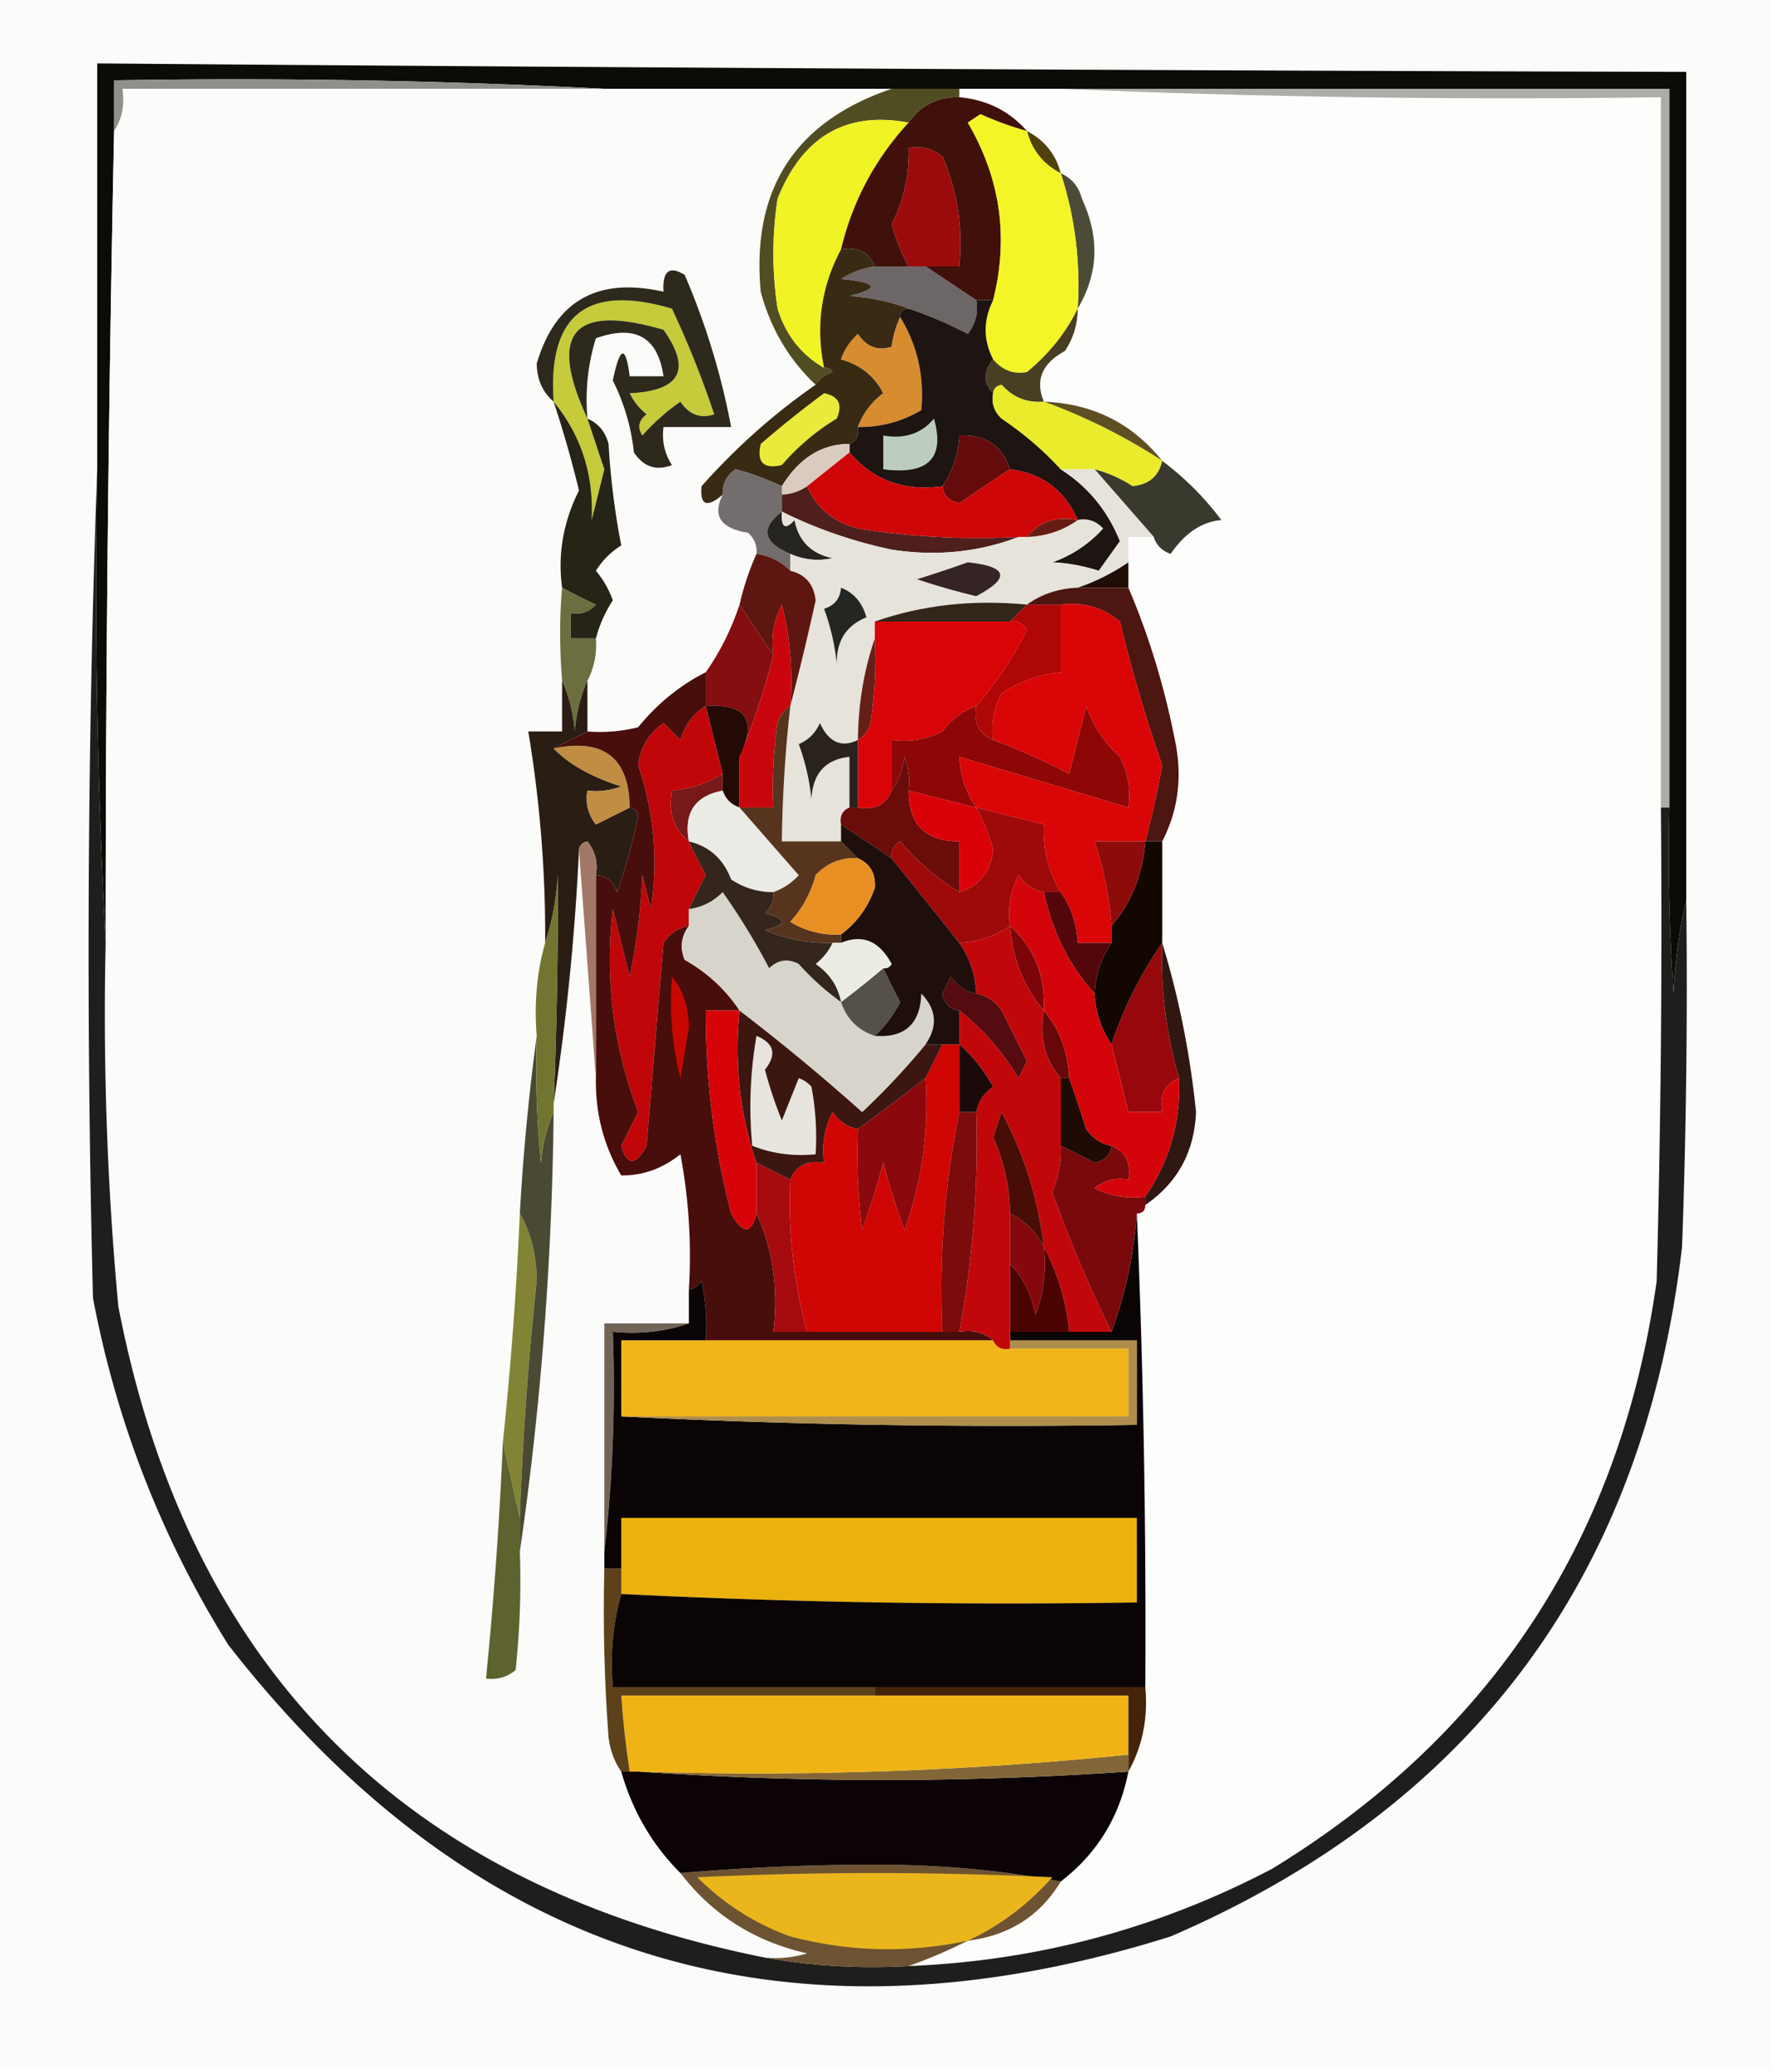<svg xmlns="http://www.w3.org/2000/svg" width="210" height="245" style="shape-rendering:geometricPrecision;text-rendering:geometricPrecision;image-rendering:optimizeQuality;fill-rule:evenodd;clip-rule:evenodd"><path style="opacity:1" fill="#fbfbfa" d="M-.5-.5h210v245H-.5V-.5z"/><path style="opacity:1" fill="#0c0b08" d="M199.5 106.5c-.823 3.477-1.323 7.144-1.5 11a242.43 242.43 0 0 1-.5-22v-85h-126a841.597 841.597 0 0 0-58-1v6c-.667 31.996-1 63.996-1 96a784.618 784.618 0 0 1-1-56v-48c62.665.506 125.332.84 188 1v98z"/><path style="opacity:1" fill="#918f8c" d="M71.5 10.5h-57c.284 1.915-.049 3.581-1 5v-6c19.507-.33 38.84.003 58 1z"/><path style="opacity:1" fill="#fbfbfa" d="M71.5 10.5h34c-11.443 3.875-16.61 11.875-15.5 24 1.172 4.358 3.339 8.025 6.5 11-4.9 3.392-9.4 7.392-13.5 12-.207 2.261.626 2.595 2.5 1-1.241 2.505-.241 4.005 3 4.5.752.67 1.086 1.504 1 2.5a31.705 31.705 0 0 0-2 6c-.984 2.944-2.317 5.61-4 8-3.05 1.537-5.718 3.703-8 6.5a18.436 18.436 0 0 1-6 .5v-6c.8-1.542 1.134-3.209 1-5a15.416 15.416 0 0 1 2-4.5 11.074 11.074 0 0 0-2-3.5 9.427 9.427 0 0 1 3-3 89.314 89.314 0 0 1-1.5-12c-.377-1.442-1.21-2.442-2.5-3-.284-3.277.05-6.443 1-9.5 4.66-1.651 7.326-.151 8 4.5h-4c-.48-3.744-1.146-3.577-2 .5 1.33 2.629 2.164 5.462 2.5 8.5 1.133 1.711 2.633 2.211 4.5 1.5-.88-1.356-1.213-2.856-1-4.5h8a85.222 85.222 0 0 0-5.5-18c-1.813-1.11-2.646-.442-2.5 2-7.808-1.77-12.808 1.063-15 8.5.025 1.876.691 3.376 2 4.5a134.903 134.903 0 0 1 3 10.5c-1.863 3.716-2.53 7.55-2 11.5-.306 3.445-.306 7.111 0 11v6h-4a146.652 146.652 0 0 1 2 25c-.982 3.462-1.315 7.129-1 11a270.362 270.362 0 0 0-2 21 441.506 441.506 0 0 1-2 27 494.972 494.972 0 0 1-2 28c1.322.17 2.489-.163 3.5-1 .5-4.655.666-9.321.5-14 2.487-17.093 3.82-34.427 4-52v-1a285.628 285.628 0 0 0 3-30l2 27c-.067 4.186.933 8.019 3 11.5 2.525.041 4.858-.793 7-2.5a64.873 64.873 0 0 1 1 16v4h-10v29c-.166 6.675 0 13.342.5 20 .21 1.558.71 2.891 1.5 4 1.328 4.665 3.661 8.665 7 12 3.797 4.945 8.797 8.112 15 9.5-1.634.494-3.3.66-5 .5-42.709-8.542-68.209-34.209-76.5-77a375.078 375.078 0 0 1-1.5-43c0-32.004.333-64.004 1-96 .951-1.419 1.284-3.085 1-5h57z"/><path style="opacity:1" fill="#fdfdfc" d="M113.5 11.5v-1h12c23.494.998 47.161 1.33 71 1v84c.167 18.67 0 37.336-.5 56-4.269 30.387-19.435 53.554-45.5 69.5-13.469 7.061-27.802 10.894-43 11.5a60.379 60.379 0 0 0 7-3c4.884-.598 8.55-2.932 11-7 4.287-3.297 6.954-7.631 8-13 1.675-3.007 2.341-6.34 2-10 .111-18.677-.222-37.344-1-56 .667 0 1-.333 1-1 3.811-2.618 5.811-6.284 6-11-.706-6.927-2.039-13.594-4-20v-12c1.912-3.694 2.412-7.694 1.5-12-1.239-6.315-3.072-12.315-5.5-18v-6h3c.311.978.978 1.644 2 2 1.705-2.477 3.705-3.81 6-4a34.81 34.81 0 0 0-7-7c-3.537-4.435-8.203-6.769-14-7-1.061-2.533-.228-4.533 2.5-6 1.009-1.525 1.509-3.192 1.5-5 2.458-4.116 2.624-8.45.5-13-.377-1.442-1.21-2.442-2.5-3-.58-2.249-1.913-3.915-4-5-2.079-2.373-4.746-3.706-8-4z"/><path style="opacity:1" fill="#514d22" d="M105.5 10.5h8v1c-2.577-.045-4.577.955-6 3-7.379-1.38-12.546 1.62-15.5 9a42.498 42.498 0 0 0 0 13c.963 3.117 2.796 5.45 5.5 7 .438-.065.772.101 1 .5-.916.278-1.582.778-2 1.5-3.161-2.975-5.328-6.642-6.5-11-1.11-12.125 4.057-20.125 15.5-24z"/><path style="opacity:1" fill="#50410b" d="M121.5 15.5c2.087 1.085 3.42 2.751 4 5-2.087-1.085-3.42-2.751-4-5z"/><path style="opacity:1" fill="#f0f324" d="M107.5 14.5c-3.972 4.305-6.639 9.305-8 15-2.347 4.407-3.014 9.074-2 14-2.704-1.55-4.537-3.883-5.5-7a42.498 42.498 0 0 1 0-13c2.954-7.38 8.121-10.38 15.5-9z"/><path style="opacity:1" fill="#40110b" d="M113.5 11.5c3.254.294 5.921 1.627 8 4a36.903 36.903 0 0 1-5.5-2l-1.5 1c3.866 6.593 4.866 13.593 3 21h-2l-6-4h4c.448-4.54-.219-8.874-2-13-1.189-.929-2.522-1.262-4-1 .089 3.225-.577 6.225-2 9a22.179 22.179 0 0 0 2 5h-4c-.683-1.677-2.017-2.343-4-2 1.361-5.695 4.028-10.695 8-15 1.423-2.045 3.423-3.045 6-3z"/><path style="opacity:1" fill="#9c0b0c" d="M109.5 31.5h-2a22.179 22.179 0 0 1-2-5c1.423-2.775 2.089-5.775 2-9 1.478-.262 2.811.071 4 1 1.781 4.126 2.448 8.46 2 13h-4z"/><path style="opacity:1" fill="#6c6666" d="M103.5 31.5h6l6 4c.262 1.478-.071 2.811-1 4a46.898 46.898 0 0 0-7-3c-2.131-.814-4.464-1.314-7-1.5 3.685-.914 3.352-1.581-1-2a10.122 10.122 0 0 1 4-1.5z"/><path style="opacity:1" fill="#4c4b37" d="M125.5 20.5c1.29.558 2.123 1.558 2.5 3 2.124 4.55 1.958 8.884-.5 13 .35-5.504-.317-10.837-2-16z"/><path style="opacity:1" fill="#392a14" d="M99.5 29.5c1.983-.343 3.317.323 4 2a10.122 10.122 0 0 0-4 1.5c4.352.419 4.685 1.086 1 2 2.536.186 4.869.686 7 1.5-.667 0-1 .333-1 1a12 12 0 0 0-1 3.5c-1.635.54-2.968.04-4-1.5a7.288 7.288 0 0 0-2 3c2.295.636 3.961 1.969 5 4-1.41 1.07-2.41 2.403-3 4 .172.992-.162 1.658-1 2-3.285.004-5.951 1.67-8 5-2.065-.945-3.899-1.612-5.5-2-1.039.744-1.539 1.744-1.5 3-1.874 1.595-2.707 1.261-2.5-1 4.1-4.608 8.6-8.608 13.5-12 .418-.722 1.084-1.222 2-1.5-.228-.399-.562-.565-1-.5-1.014-4.926-.347-9.593 2-14z"/><path style="opacity:1" fill="#f3f526" d="M121.5 15.5c.58 2.249 1.913 3.915 4 5 1.683 5.163 2.35 10.496 2 16-1.379 2.844-3.379 5.344-6 7.5-1.566.3-2.899-.2-4-1.5-1.186-2.292-1.186-4.626 0-7 1.866-7.407.866-14.407-3-21l1.5-1c1.8.82 3.634 1.486 5.5 2z"/><path style="opacity:1" fill="#c5cb3a" d="M69.5 49.5c.656 1.984 1.322 3.984 2 6l-1.5 6c.267-5.343-1.233-10.01-4.5-14-.705-10.284 3.961-13.95 14-11a115.62 115.62 0 0 1 5 12.5c-1.635.54-2.968.04-4-1.5a25.522 25.522 0 0 0-4.5 4c-.617-.95-.45-1.782.5-2.5a7.253 7.253 0 0 1-2-2.5c6.007-.278 7.34-2.778 4-7.5-10.706-3.127-13.706.373-9 10.5z"/><path style="opacity:1" fill="#483e22" d="M127.5 36.5c.009 1.808-.491 3.475-1.5 5-2.728 1.467-3.561 3.467-2.5 6-1.992.172-3.658-.495-5-2-.607.124-.94.457-1 1-1.186-1.205-1.186-2.539 0-4 1.101 1.3 2.434 1.8 4 1.5 2.621-2.156 4.621-4.656 6-7.5z"/><path style="opacity:1" fill="#d78c30" d="M106.5 37.5c2.031 3.313 2.865 6.98 2.5 11-2.301 1.367-4.801 2.034-7.5 2 .59-1.597 1.59-2.93 3-4-1.039-2.031-2.705-3.364-5-4a7.288 7.288 0 0 1 2-3c1.032 1.54 2.365 2.04 4 1.5a12 12 0 0 1 1-3.5z"/><path style="opacity:1" fill="#2d291d" d="M69.5 49.5c-4.706-10.127-1.706-13.627 9-10.5 3.34 4.722 2.007 7.222-4 7.5a7.253 7.253 0 0 0 2 2.5c-.95.718-1.117 1.55-.5 2.5a25.522 25.522 0 0 1 4.5-4c1.032 1.54 2.365 2.04 4 1.5a115.62 115.62 0 0 0-5-12.5c-10.039-2.95-14.705.716-14 11-1.309-1.124-1.975-2.624-2-4.5 2.192-7.437 7.192-10.27 15-8.5-.146-2.442.687-3.11 2.5-2a85.222 85.222 0 0 1 5.5 18h-8c-.213 1.644.12 3.144 1 4.5-1.867.711-3.367.211-4.5-1.5-.336-3.038-1.17-5.871-2.5-8.5.854-4.077 1.52-4.244 2-.5h4c-.674-4.651-3.34-6.151-8-4.5-.95 3.057-1.284 6.223-1 9.5z"/><path style="opacity:1" fill="#1e1412" d="M115.5 35.5h2c-1.186 2.374-1.186 4.708 0 7-1.186 1.461-1.186 2.795 0 4-.219 1.175.114 2.175 1 3 2.663 1.8 4.996 3.8 7 6 3.207 2.047 5.541 4.88 7 8.5-.84 1.171-1.673 2.338-2.5 3.5-1.889-.597-3.722-.93-5.5-1a14.585 14.585 0 0 0 6-4c-.825-.886-1.825-1.219-3-1-1.525-3.525-4.191-5.525-8-6-.946-2.813-2.946-4.146-6-4-.114 2.218-.78 4.218-2 6-4.518.633-8.184-.7-11-4v-1c.838-.342 1.172-1.008 1-2 2.699.034 5.199-.633 7.5-2 .365-4.02-.469-7.687-2.5-11 0-.667.333-1 1-1a46.898 46.898 0 0 1 7 3c.929-1.189 1.262-2.522 1-4z"/><path style="opacity:1" fill="#e9ea3b" d="M97.5 46.5c1.725.343 2.225 1.343 1.5 3a26.92 26.92 0 0 0-6.5 5.5c-2.167.5-3-.333-2.5-2.5 2.478-2.14 4.978-4.14 7.5-6z"/><path style="opacity:1" fill="#5e5022" d="M123.5 47.5c5.797.231 10.463 2.565 14 7a68.709 68.709 0 0 0-14-7z"/><path style="opacity:1" fill="#bccdbe" d="M110.5 49.5c1.322 4.687-.678 6.687-6 6v-4c2.51.447 4.51-.22 6-2z"/><path style="opacity:1" fill="#e9eb2b" d="M123.5 47.5a68.709 68.709 0 0 1 14 7c-.384 1.793-1.55 2.793-3.5 3a15.407 15.407 0 0 0-4.5-2h-4c-2.004-2.2-4.337-4.2-7-6-.886-.825-1.219-1.825-1-3 .06-.543.393-.876 1-1 1.342 1.505 3.008 2.172 5 2z"/><path style="opacity:1" fill="#d9cbbf" d="M100.5 52.5v1l-5 4a5.728 5.728 0 0 1-3 1v-1c2.049-3.33 4.715-4.996 8-5z"/><path style="opacity:1" fill="#660b0b" d="M119.5 55.5a376.663 376.663 0 0 0-6 4c-1.213-.247-1.88-.914-2-2 1.22-1.782 1.886-3.782 2-6 3.054-.146 5.054 1.187 6 4z"/><path style="opacity:1" fill="#3a392d" d="M137.5 54.5a34.81 34.81 0 0 1 7 7c-2.295.19-4.295 1.523-6 4-1.022-.356-1.689-1.022-2-2l-7-8a15.407 15.407 0 0 1 4.5 2c1.95-.207 3.116-1.207 3.5-3z"/><path style="opacity:1" fill="#736e6d" d="M92.5 57.5v3c-2.56 1.981-2.227 3.648 1 5v2c-1.105-1.1-2.438-1.767-4-2 .086-.996-.248-1.83-1-2.5-3.241-.495-4.241-1.995-3-4.5-.039-1.256.461-2.256 1.5-3 1.601.388 3.435 1.055 5.5 2z"/><path style="opacity:1" fill="#4e1f1d" d="M95.5 57.5c1.115 2.58 3.115 4.246 6 5a91.123 91.123 0 0 0 19 1c-4.741 1.808-9.741 2.308-15 1.5-4.583-.967-8.916-2.467-13-4.5v-2a5.728 5.728 0 0 0 3-1z"/><path style="opacity:1" fill="#cf0607" d="M100.5 53.5c2.816 3.3 6.482 4.633 11 4 .12 1.086.787 1.753 2 2a376.663 376.663 0 0 1 6-4c3.809.475 6.475 2.475 8 6-2.582-.475-4.582.192-6 2h-1a91.123 91.123 0 0 1-19-1c-2.885-.754-4.885-2.42-6-5l5-4z"/><path style="opacity:1" fill="#25241f" d="M92.5 60.5c-.107 1.879.393 2.212 1.5 1 .495 2.49 1.995 3.99 4.5 4.5-1.697.385-3.363.218-5-.5-3.227-1.352-3.56-3.019-1-5z"/><path style="opacity:1" fill="#e6e3db" d="M125.5 55.5h4l7 8h-3v3a24.544 24.544 0 0 1-6 3c-2.286.095-4.286.762-6 2-6.426-.62-12.426.047-18 2v2c-1.295 3.767-1.961 7.767-2 12-1.938.961-3.438.295-4.5-2-.5 1.167-1.333 2-2.5 2.5a26.692 26.692 0 0 1 1.5 6.5c.154-3.025 1.654-4.691 4.5-5v6c-.838.342-1.172 1.008-1 2v2h-7a161.58 161.58 0 0 1 1-16 351.27 351.27 0 0 0 3-12.5c-.215-1.908-1.215-3.074-3-3.5v-2c1.637.718 3.303.885 5 .5-2.505-.51-4.005-2.01-4.5-4.5-1.107 1.212-1.607.879-1.5-1 4.084 2.033 8.417 3.533 13 4.5 5.259.808 10.259.308 15-1.5h1c2.286-.095 4.286-.762 6-2 1.175-.219 2.175.114 3 1a14.585 14.585 0 0 1-6 4c1.778.07 3.611.403 5.5 1 .827-1.162 1.66-2.329 2.5-3.5-1.459-3.62-3.793-6.453-7-8.5z"/><path style="opacity:1" fill="#661c15" d="M127.5 61.5c-1.714 1.238-3.714 1.905-6 2 1.418-1.808 3.418-2.475 6-2z"/><path style="opacity:1" fill="#262317" d="M65.5 47.5c3.267 3.99 4.767 8.657 4.5 14l1.5-6c-.678-2.016-1.344-4.016-2-6 1.29.558 2.123 1.558 2.5 3a89.314 89.314 0 0 0 1.5 12 9.427 9.427 0 0 0-3 3 11.074 11.074 0 0 1 2 3.5 15.416 15.416 0 0 0-2 4.5h-3v-3c1.175.219 2.175-.114 3-1a70.679 70.679 0 0 1-4-2c-.53-3.95.137-7.784 2-11.5a134.903 134.903 0 0 0-3-10.5z"/><path style="opacity:1" fill="#352425" d="M114.5 66.5c4.748.504 5.081 1.838 1 4a81.732 81.732 0 0 1-7-2 168.724 168.724 0 0 0 6-2z"/><path style="opacity:1" fill="#adaca8" d="M125.5 10.5h72v85h-1v-84c-23.839.33-47.506-.002-71-1z"/><path style="opacity:1" fill="#1f0d06" d="M133.5 66.5v3h-6c2.088-.7 4.088-1.7 6-3z"/><path style="opacity:1" fill="#5e1710" d="M89.5 65.5c1.562.233 2.895.9 4 2 1.785.426 2.785 1.592 3 3.5a351.27 351.27 0 0 1-3 12.5 36.874 36.874 0 0 0-1-12 9.864 9.864 0 0 0-1 6l-4-6a31.705 31.705 0 0 1 2-6z"/><path style="opacity:1" fill="#232621" d="M99.5 69.5c1.526.605 2.526 1.771 3 3.5-2.387.976-3.554 2.81-3.5 5.5a26.692 26.692 0 0 0-1.5-6.5c1.256-.417 1.923-1.25 2-2.5z"/><path style="opacity:1" fill="#322519" d="m121.5 71.5-2 2h-16c5.574-1.953 11.574-2.62 18-2z"/><path style="opacity:1" fill="#4d1611" d="M127.5 69.5h6c2.428 5.685 4.261 11.685 5.5 18 .912 4.306.412 8.306-1.5 12h-2a107.086 107.086 0 0 0 2-9 177.28 177.28 0 0 1-5-17c-2.023-1.673-4.356-2.34-7-2h-4c1.714-1.238 3.714-1.905 6-2z"/><path style="opacity:1" fill="#af0606" d="M121.5 71.5h4v8c-2.514.254-4.848 1.087-7 2.5-.906 1.7-1.239 3.533-1 5.5-1.676-.683-2.343-2.017-2-4 2.34-2.692 4.34-5.692 6-9-.457-.797-1.124-1.13-2-1l2-2z"/><path style="opacity:1" fill="#6d6e3f" d="M66.5 69.5a70.679 70.679 0 0 0 4 2c-.825.886-1.825 1.219-3 1v3h3c.134 1.791-.2 3.458-1 5-.81 1.792-1.31 3.792-1.5 6-.19-2.208-.69-4.208-1.5-6-.306-3.889-.306-7.555 0-11z"/><path style="opacity:1" fill="#840e10" d="m87.5 71.5 4 6c-1.096 4.253-2.43 8.253-4 12 2.114-4.333.781-6.333-4-6v-4c1.683-2.39 3.016-5.056 4-8z"/><path style="opacity:1" fill="#651f18" d="M103.5 75.5a50.464 50.464 0 0 1-.5 10c-.278.916-.778 1.582-1.5 2 .039-4.233.705-8.233 2-12z"/><path style="opacity:1" fill="#d80407" d="M103.5 73.5h16c.876-.13 1.543.203 2 1-1.66 3.308-3.66 6.308-6 9-1.578.566-2.912 1.566-4 3a9.864 9.864 0 0 1-6 1v6c-.683 1.677-2.017 2.343-4 2v-8c.722-.418 1.222-1.084 1.5-2 .498-3.317.665-6.65.5-10v-2z"/><path style="opacity:1" fill="#2a1d14" d="M66.5 80.5c.81 1.792 1.31 3.792 1.5 6 .19-2.208.69-4.208 1.5-6v6l-4 2c1.771 1.858 4.438 3.358 8 4.5a8.434 8.434 0 0 1-4 .5c-.262 1.478.071 2.811 1 4l4-2c.543.06.876.393 1 1a65.74 65.74 0 0 1-2.5 9c-.417-1.256-1.25-1.923-2.5-2 .262-1.478-.071-2.811-1-4-.607.124-.94.457-1 1a285.628 285.628 0 0 1-3 30c.368-9.009.534-18.009.5-27-.183 2.865-.683 5.531-1.5 8a146.652 146.652 0 0 0-2-25h4v-6z"/><path style="opacity:1" fill="#240a05" d="M83.5 83.5c4.781-.333 6.114 1.667 4 6v6c-1-.333-1.667-1-2-2v-2l-2-8z"/><path style="opacity:1" fill="#c9060d" d="M93.5 83.5c-.722.418-1.222 1.084-1.5 2a50.441 50.441 0 0 0-.5 10h-4v-6c1.57-3.747 2.904-7.747 4-12a9.864 9.864 0 0 1 1-6 36.874 36.874 0 0 1 1 12z"/><path style="opacity:1" fill="#8d0707" d="M115.5 83.5c-.343 1.983.324 3.317 2 4a78.35 78.35 0 0 1 9 4l2-8a14.584 14.584 0 0 0 4 6 9.86 9.86 0 0 1 1 6l-20-6c.114 2.218.78 4.218 2 6l-8-2a8.43 8.43 0 0 0-.5-4c-.21 1.558-.71 2.891-1.5 4v-6a9.864 9.864 0 0 0 6-1c1.088-1.434 2.422-2.434 4-3z"/><path style="opacity:1" fill="#c08d43" d="M65.5 88.5c5.934-1.217 8.934 1.116 9 7l-4 2c-.929-1.189-1.262-2.522-1-4a8.434 8.434 0 0 0 4-.5c-3.562-1.142-6.229-2.642-8-4.5z"/><path style="opacity:1" fill="#2a231d" d="M101.5 87.5v8h-1v-6c-2.846.309-4.346 1.975-4.5 5a26.692 26.692 0 0 0-1.5-6.5c1.167-.5 2-1.333 2.5-2.5 1.062 2.295 2.562 2.961 4.5 2z"/><path style="opacity:1" fill="#771918" d="M85.5 91.5v2c-3.276.622-4.609 2.622-4 6-1.808-1.418-2.475-3.418-2-6 2.185-.204 4.185-.87 6-2z"/><path style="opacity:1" fill="#6a0c0a" d="M107.5 93.5c0 4 2 6 6 6v6c-2.588-1.58-4.922-3.58-7-6-.798.457-1.131 1.124-1 2l-6-4c-.172-.992.162-1.658 1-2h1c1.983.343 3.317-.323 4-2 .79-1.109 1.29-2.442 1.5-4a8.43 8.43 0 0 1 .5 4z"/><path style="opacity:1" fill="#c00609" d="m83.5 83.5 2 8c-1.815 1.13-3.815 1.796-6 2-.475 2.582.192 4.582 2 6a88.61 88.61 0 0 0 2 4 88.61 88.61 0 0 0-2 4v2c-1.235.221-2.235.888-3 2l-2 24c-1.309 2.391-2.309 2.391-3 0l2-4c-2.96-7.79-3.96-15.79-3-24l2 8a74.197 74.197 0 0 0 1.5-12l1 4c.877-5.814.377-11.481-1.5-17 .26-2.118 1.26-3.784 3-5l2 2c.557-1.832 1.557-3.165 3-4z"/><path style="opacity:1" fill="#ebebe6" d="M85.5 93.5c.333 1 1 1.667 2 2 2.31 2.647 4.644 5.314 7 8a7.468 7.468 0 0 1-3 2c-1.808.009-3.475-.491-5-1.5-.911-2.415-2.578-3.915-5-4.5-.609-3.378.724-5.378 4-6z"/><path style="opacity:1" fill="#d90506" d="M125.5 71.5c2.644-.34 4.977.327 7 2a177.28 177.28 0 0 0 5 17 107.086 107.086 0 0 1-2 9h-6a41.333 41.333 0 0 1 2 10v2h-4c-.114-2.218-.78-4.218-2-6-1.468-2.416-2.135-5.083-2-8l-8-2c-1.22-1.782-1.886-3.782-2-6l20 6a9.86 9.86 0 0 0-1-6 14.584 14.584 0 0 1-4-6l-2 8a78.35 78.35 0 0 0-9-4c-.239-1.967.094-3.8 1-5.5 2.152-1.413 4.486-2.246 7-2.5v-8z"/><path style="opacity:1" fill="#57341e" d="M93.5 83.5a161.58 161.58 0 0 0-1 16h7l2 2c-1.984-.117-3.65.55-5 2-.58 2.137-1.58 3.97-3 5.5a10.1 10.1 0 0 0 6 1.5v1h-1a18.991 18.991 0 0 1-8-1.5c2.667-.667 2.667-1.333 0-2 .752-.671 1.086-1.504 1-2.5a7.468 7.468 0 0 0 3-2c-2.356-2.686-4.69-5.353-7-8h4c-.165-3.35.002-6.683.5-10 .278-.916.778-1.582 1.5-2z"/><path style="opacity:1" fill="#da0109" d="m107.5 93.5 8 2a22.179 22.179 0 0 1 2 5c-.277 2.602-1.611 4.269-4 5v-6c-4 0-6-2-6-6z"/><path style="opacity:1" fill="#480e0b" d="M83.5 79.5v4c-1.443.835-2.443 2.168-3 4l-2-2c-1.74 1.216-2.74 2.882-3 5 1.877 5.519 2.377 11.186 1.5 17l-1-4a74.197 74.197 0 0 1-1.5 12l-2-8c-.96 8.21.04 16.21 3 24l-2 4c.691 2.391 1.691 2.391 3 0l2-24c.765-1.112 1.765-1.779 3-2-.912 1.238-1.08 2.572-.5 4 2.664 1.498 4.83 3.498 6.5 6h-4c-.03 8.12.97 16.12 3 24 1.38 2.477 2.38 2.477 3 0 1.936 4.215 2.603 8.881 2 14h22c1.599-.268 2.932.066 4 1h-34a24.939 24.939 0 0 0-.5-7c-.383.556-.883.889-1.5 1a64.873 64.873 0 0 0-1-16c-2.142 1.707-4.475 2.541-7 2.5-2.067-3.481-3.067-7.314-3-11.5v-24c1.25.077 2.083.744 2.5 2a65.74 65.74 0 0 0 2.5-9c-.124-.607-.457-.94-1-1-.066-5.884-3.066-8.217-9-7l4-2a18.436 18.436 0 0 0 6-.5c2.282-2.797 4.95-4.963 8-6.5z"/><path style="opacity:1" fill="#1f1e1c" d="M11.5 55.5c-.33 18.84.003 37.507 1 56a375.078 375.078 0 0 0 1.5 43c8.291 42.791 33.791 68.458 76.5 77 5.475.989 11.142 1.322 17 1 15.198-.606 29.531-4.439 43-11.5 26.065-15.946 41.231-39.113 45.5-69.5.5-18.664.667-37.33.5-56h1c-.166 7.341 0 14.674.5 22 .177-3.856.677-7.523 1.5-11a840.27 840.27 0 0 1-.5 41c-4.566 38.88-24.732 66.047-60.5 81.5-45.323 14.218-82.49 2.718-111.5-34.5-7.883-12.646-13.217-26.313-16-41-.83-32.836-.664-65.503.5-98z"/><path style="opacity:1" fill="#6d5332" d="M125.5 222.5c-2.45 4.068-6.116 6.402-11 7a60.379 60.379 0 0 1-7 3c-5.858.322-11.525-.011-17-1 1.7.16 3.366-.006 5-.5-6.203-1.388-11.203-4.555-15-9.5 7.59-.651 15.257-.984 23-1 7.698.003 15.032.669 22 2z"/><path style="opacity:1" fill="#0b0305" d="M73.5 209.5h2a423.639 423.639 0 0 0 58 0c-1.046 5.369-3.713 9.703-8 13-6.968-1.331-14.302-1.997-22-2-7.743.016-15.41.349-23 1-3.339-3.335-5.672-7.335-7-12z"/><path style="opacity:1" fill="#836638" d="M133.5 207.5v2a423.639 423.639 0 0 1-58 0c19.5.613 38.832-.054 58-2z"/><path style="opacity:1" fill="#efb315" d="M103.5 200.5h30v7a437.501 437.501 0 0 1-58 2h-1a104.578 104.578 0 0 1-1-9h30z"/><path style="opacity:1" fill="#5c411b" d="M71.5 185.5h2v3c-.982 3.462-1.315 7.129-1 11h31v1h-30c.204 3.018.537 6.018 1 9h-1c-.79-1.109-1.29-2.442-1.5-4-.5-6.658-.666-13.325-.5-20z"/><path style="opacity:1" fill="#452308" d="M103.5 200.5v-1h32c.341 3.66-.325 6.993-2 10v-9h-30z"/><path style="opacity:1" fill="#5d622f" d="m59.5 170.5 2 9v4c.166 4.679 0 9.345-.5 14-1.011.837-2.178 1.17-3.5 1a494.972 494.972 0 0 0 2-28z"/><path style="opacity:1" fill="#ebb10c" d="M73.5 188.5v-9h61v10c-20.507.33-40.84-.003-61-1z"/><path style="opacity:1" fill="#716456" d="M81.5 156.5c-2.787.977-5.787 1.31-9 1 .326 8.849-.007 17.516-1 26v-27h10z"/><path style="opacity:1" fill="#0b0404" d="M134.5 143.5a1176.086 1176.086 0 0 1 1 56h-63c-.315-3.871.018-7.538 1-11 20.16.997 40.493 1.33 61 1v-10h-61v6h-2v-2c.993-8.484 1.326-17.151 1-26 3.213.31 6.213-.023 9-1v-4c.617-.111 1.117-.444 1.5-1 .497 2.31.663 4.643.5 7h-10v9c20.16.997 40.493 1.33 61 1v-10h-15v-1h12c1.638-4.413 2.638-9.079 3-14z"/><path style="opacity:1" fill="#ae8d4d" d="M119.5 159.5v-1h15v10c-20.507.33-40.84-.003-61-1h60v-8h-14z"/><path style="opacity:1" fill="#f0b619" d="M83.5 158.5h34c.342.838 1.008 1.172 2 1h14v8h-60v-9h10z"/><path style="opacity:1" fill="#818434" d="M61.5 143.5c1.312 2.243 1.978 4.91 2 8a396.22 396.22 0 0 0-2 28l-2-9a441.506 441.506 0 0 0 2-27z"/><path style="opacity:1" fill="#a50b0f" d="m89.5 137.5 4 2a58.446 58.446 0 0 0 2 18h-4c.603-5.119-.064-9.785-2-14v-6z"/><path style="opacity:1" fill="#c2070b" d="M119.5 109.5c.309 3.923 1.642 7.257 4 10-.536 3.198.131 5.865 2 8v8a12.992 12.992 0 0 1-1 5.5 160.268 160.268 0 0 0 7 16.5h-5c-.37-3.637-1.37-6.97-3-10-.651-5.623-2.318-10.956-5-16l-1 3a22.383 22.383 0 0 1 2 9v16c-.992.172-1.658-.162-2-1-1.068-.934-2.401-1.268-4-1a122.52 122.52 0 0 0 2-26c.221-1.235.888-2.235 2-3-1.132-1.989-2.465-3.656-4-5v-4c2.769 2.147 5.103 4.814 7 8l1-2-3-6c-.765-1.112-1.765-1.779-3-2-.114-2.218-.78-4.218-2-6 2.218-.114 4.218-.78 6-2z"/><path style="opacity:1" fill="#4b0301" d="M123.5 147.5c1.63 3.03 2.63 6.363 3 10h-7v-8c1.536 1.525 2.536 3.525 3 6a16.873 16.873 0 0 0 1-8z"/><path style="opacity:1" fill="#d00604" d="M111.5 123.5h2v8a104.836 104.836 0 0 0-2 26h-16a58.446 58.446 0 0 1-2-18c.683-1.676 2.017-2.343 4-2a9.864 9.864 0 0 1 1-6c.765 1.112 1.765 1.779 3 2a72.367 72.367 0 0 0 .5 12 102.505 102.505 0 0 0 2.5-8 102.505 102.505 0 0 0 2.5 8c2.091-5.804 2.924-11.804 2.5-18l2-4z"/><path style="opacity:1" fill="#7b0c0b" d="M113.5 131.5h2a122.52 122.52 0 0 1-2 26h-2a104.836 104.836 0 0 1 2-26z"/><path style="opacity:1" fill="#85080c" d="M119.5 143.5c1.774.87 3.107 2.203 4 4a16.873 16.873 0 0 1-1 8c-.464-2.475-1.464-4.475-3-6v-6z"/><path style="opacity:1" fill="#480e05" d="M123.5 147.5c-.893-1.797-2.226-3.13-4-4a22.383 22.383 0 0 0-2-9l1-3c2.682 5.044 4.349 10.377 5 16z"/><path style="opacity:1" fill="#4a4934" d="M63.5 122.5c-.166 5.011 0 10.011.5 15 .19-2.208.69-4.208 1.5-6-.18 17.573-1.513 34.907-4 52v-4a396.22 396.22 0 0 1 2-28c-.022-3.09-.688-5.757-2-8 .407-7.17 1.074-14.17 2-21z"/><path style="opacity:1" fill="#8b090c" d="M109.5 127.5c.424 6.196-.409 12.196-2.5 18a102.505 102.505 0 0 1-2.5-8 102.505 102.505 0 0 1-2.5 8 72.367 72.367 0 0 1-.5-12 305.81 305.81 0 0 0 8-6z"/><path style="opacity:1" fill="#7a090b" d="M125.5 135.5c1.3.608 2.633 1.275 4 2 1.213-.247 1.88-.914 2-2 1.676.683 2.343 2.017 2 4-1.478-.262-2.811.071-4 1a9.86 9.86 0 0 0 6 1v1c0 .667-.333 1-1 1-.362 4.921-1.362 9.587-3 14a160.268 160.268 0 0 1-7-16.5 12.992 12.992 0 0 0 1-5.5z"/><path style="opacity:1" fill="#3c1711" d="M87.5 119.5a245.692 245.692 0 0 1 14.5 12 85.412 85.412 0 0 0 7.5-8h2l-2 4a305.81 305.81 0 0 1-8 6c-1.235-.221-2.235-.888-3-2a9.864 9.864 0 0 0-1 6c-1.983-.343-3.317.324-4 2l-4-2c-1.953-5.574-2.62-11.574-2-18z"/><path style="opacity:1" fill="#e7e4de" d="M89.5 122.5c2.099.87 2.432 2.203 1 4a51.28 51.28 0 0 0 2 6l2-5a3.647 3.647 0 0 1 1.5 1c.497 2.646.664 5.313.5 8-2.62.268-5.12-.065-7.5-1a48.663 48.663 0 0 1 .5-13z"/><path style="opacity:1" fill="#301712" d="M137.5 111.5c1.961 6.406 3.294 13.073 4 20-.189 4.716-2.189 8.382-6 11v-1c2.879-4.176 4.212-8.843 4-14a49.862 49.862 0 0 1-2-16z"/><path style="opacity:1" fill="#200a05" d="M125.5 127.5h1a168.522 168.522 0 0 1 2 6c.765 1.112 1.765 1.779 3 2-.12 1.086-.787 1.753-2 2a89.247 89.247 0 0 0-4-2v-8z"/><path style="opacity:1" fill="#1c0a0b" d="M113.5 123.5c1.535 1.344 2.868 3.011 4 5-1.112.765-1.779 1.765-2 3h-2v-8z"/><path style="opacity:1" fill="#d60409" d="M87.5 119.5c-.62 6.426.047 12.426 2 18v6c-.62 2.477-1.62 2.477-3 0a94.354 94.354 0 0 1-3-24h4z"/><path style="opacity:1" fill="#96080b" d="M137.5 111.5a49.862 49.862 0 0 0 2 16c-1.676.683-2.343 2.017-2 4h-4l-2-8a46.665 46.665 0 0 1 6-12z"/><path style="opacity:1" fill="#c90701" d="M79.5 115.5c1.294 1.548 1.96 3.548 2 6l-1 6a36.872 36.872 0 0 1-1-12z"/><path style="opacity:1" fill="#670709" d="M123.5 119.5c1.839 2.153 2.839 4.82 3 8h-1c-1.869-2.135-2.536-4.802-2-8z"/><path style="opacity:1" fill="#d7d5cb" d="M99.5 118.5c.667 2 2 3.333 4 4 3.544.261 5.378-1.405 5.5-5 1.8 1.865 1.966 3.865.5 6a85.412 85.412 0 0 1-7.5 8 245.692 245.692 0 0 0-14.5-12c-1.67-2.502-3.836-4.502-6.5-6-.58-1.428-.412-2.762.5-4v-2c1.544-.203 2.878-.87 4-2a79.47 79.47 0 0 1 5.5 9c1.05-1.017 2.216-1.184 3.5-.5a31.473 31.473 0 0 0 5 4.5z"/><path style="opacity:1" fill="#550b0f" d="M115.5 117.5c1.235.221 2.235.888 3 2l3 6-1 2c-1.897-3.186-4.231-5.853-7-8-1.086-.12-1.753-.787-2-2l1-2c.765 1.112 1.765 1.779 3 2z"/><path style="opacity:1" fill="#56504a" d="M104.5 114.5a89.247 89.247 0 0 0 2 4 14.2 14.2 0 0 1-3 4c-2-.667-3.333-2-4-4a119.872 119.872 0 0 0 5-4z"/><path style="opacity:1" fill="#7c0509" d="M119.5 109.5c2.863 2.561 4.196 5.894 4 10-2.358-2.743-3.691-6.077-4-10z"/><path style="opacity:1" fill="#130702" d="M135.5 99.5h2v12a46.665 46.665 0 0 0-6 12c-1.22-1.782-1.886-3.782-2-6 .114-2.218.78-4.218 2-6v-2c2.358-2.743 3.691-6.077 4-10z"/><path style="opacity:1" fill="#727530" d="M65.5 130.5v1c-.81 1.792-1.31 3.792-1.5 6-.5-4.989-.666-9.989-.5-15-.315-3.871.018-7.538 1-11 .817-2.469 1.317-5.135 1.5-8a604.914 604.914 0 0 1-.5 27z"/><path style="opacity:1" fill="#d3050a" d="M123.5 105.5c.993 4.654 2.993 8.654 6 12 .114 2.218.78 4.218 2 6l2 8h4c-.343-1.983.324-3.317 2-4 .212 5.157-1.121 9.824-4 14a9.86 9.86 0 0 1-6-1c1.189-.929 2.522-1.262 4-1 .343-1.983-.324-3.317-2-4-1.235-.221-2.235-.888-3-2a168.522 168.522 0 0 0-2-6c-.161-3.18-1.161-5.847-3-8 .196-4.106-1.137-7.439-4-10a9.86 9.86 0 0 1 1-6c.765 1.112 1.765 1.779 3 2z"/><path style="opacity:1" fill="#ebede5" d="M104.5 114.5a119.872 119.872 0 0 1-5 4c-.359-1.871-1.359-3.371-3-4.5.88-.708 1.547-1.542 2-2.5h1c2.533-1.061 4.533-.228 6 2.5-.228.399-.562.565-1 .5z"/><path style="opacity:1" fill="#54070b" d="M123.5 105.5h2c1.22 1.782 1.886 3.782 2 6h4c-1.22 1.782-1.886 3.782-2 6-3.007-3.346-5.007-7.346-6-12z"/><path style="opacity:1" fill="#1e0f0c" d="m99.5 97.5 6 4c2.727 3.382 5.394 6.715 8 10 1.22 1.782 1.886 3.782 2 6-1.235-.221-2.235-.888-3-2l-1 2c.247 1.213.914 1.88 2 2v4h-4c1.466-2.135 1.3-4.135-.5-6-.122 3.595-1.956 5.261-5.5 5a14.2 14.2 0 0 0 3-4 89.247 89.247 0 0 1-2-4c.438.065.772-.101 1-.5-1.467-2.728-3.467-3.561-6-2.5v-1c1.869-1.38 3.202-3.213 4-5.5.113-1.699-.553-2.866-2-3.5l-2-2v-2z"/><path style="opacity:1" fill="#a37767" d="M68.5 100.5c.06-.543.393-.876 1-1 .929 1.189 1.262 2.522 1 4v24l-2-27z"/><path style="opacity:1" fill="#34261d" d="M81.5 99.5c2.422.585 4.089 2.085 5 4.5 1.525 1.009 3.192 1.509 5 1.5.086.996-.248 1.829-1 2.5 2.667.667 2.667 1.333 0 2a18.991 18.991 0 0 0 8 1.5c-.453.958-1.12 1.792-2 2.5 1.641 1.129 2.641 2.629 3 4.5a31.473 31.473 0 0 1-5-4.5c-1.284-.684-2.45-.517-3.5.5a79.47 79.47 0 0 0-5.5-9c-1.122 1.13-2.456 1.797-4 2a88.61 88.61 0 0 1 2-4 88.61 88.61 0 0 1-2-4z"/><path style="opacity:1" fill="#9e0909" d="m115.5 95.5 8 2c-.135 2.917.532 5.584 2 8h-2c-1.235-.221-2.235-.888-3-2a9.86 9.86 0 0 0-1 6c-1.782 1.22-3.782 1.886-6 2a1612.955 1612.955 0 0 0-8-10c-.131-.876.202-1.543 1-2 2.078 2.42 4.412 4.42 7 6 2.389-.731 3.723-2.398 4-5a22.179 22.179 0 0 0-2-5z"/><path style="opacity:1" fill="#e88f23" d="M101.5 101.5c1.447.634 2.113 1.801 2 3.5-.798 2.287-2.131 4.12-4 5.5a10.1 10.1 0 0 1-6-1.5c1.42-1.53 2.42-3.363 3-5.5 1.35-1.45 3.016-2.117 5-2z"/><path style="opacity:1" fill="#8d0c0a" d="M135.5 99.5c-.309 3.923-1.642 7.257-4 10a41.333 41.333 0 0 0-2-10h6z"/><path style="opacity:1" fill="#eab61c" d="M114.5 229.5c-7.036 1.497-14.036 1.33-21-.5a29.618 29.618 0 0 1-11-7c14-.667 28-.667 42 0-2.9 3.262-6.234 5.762-10 7.5z"/></svg>